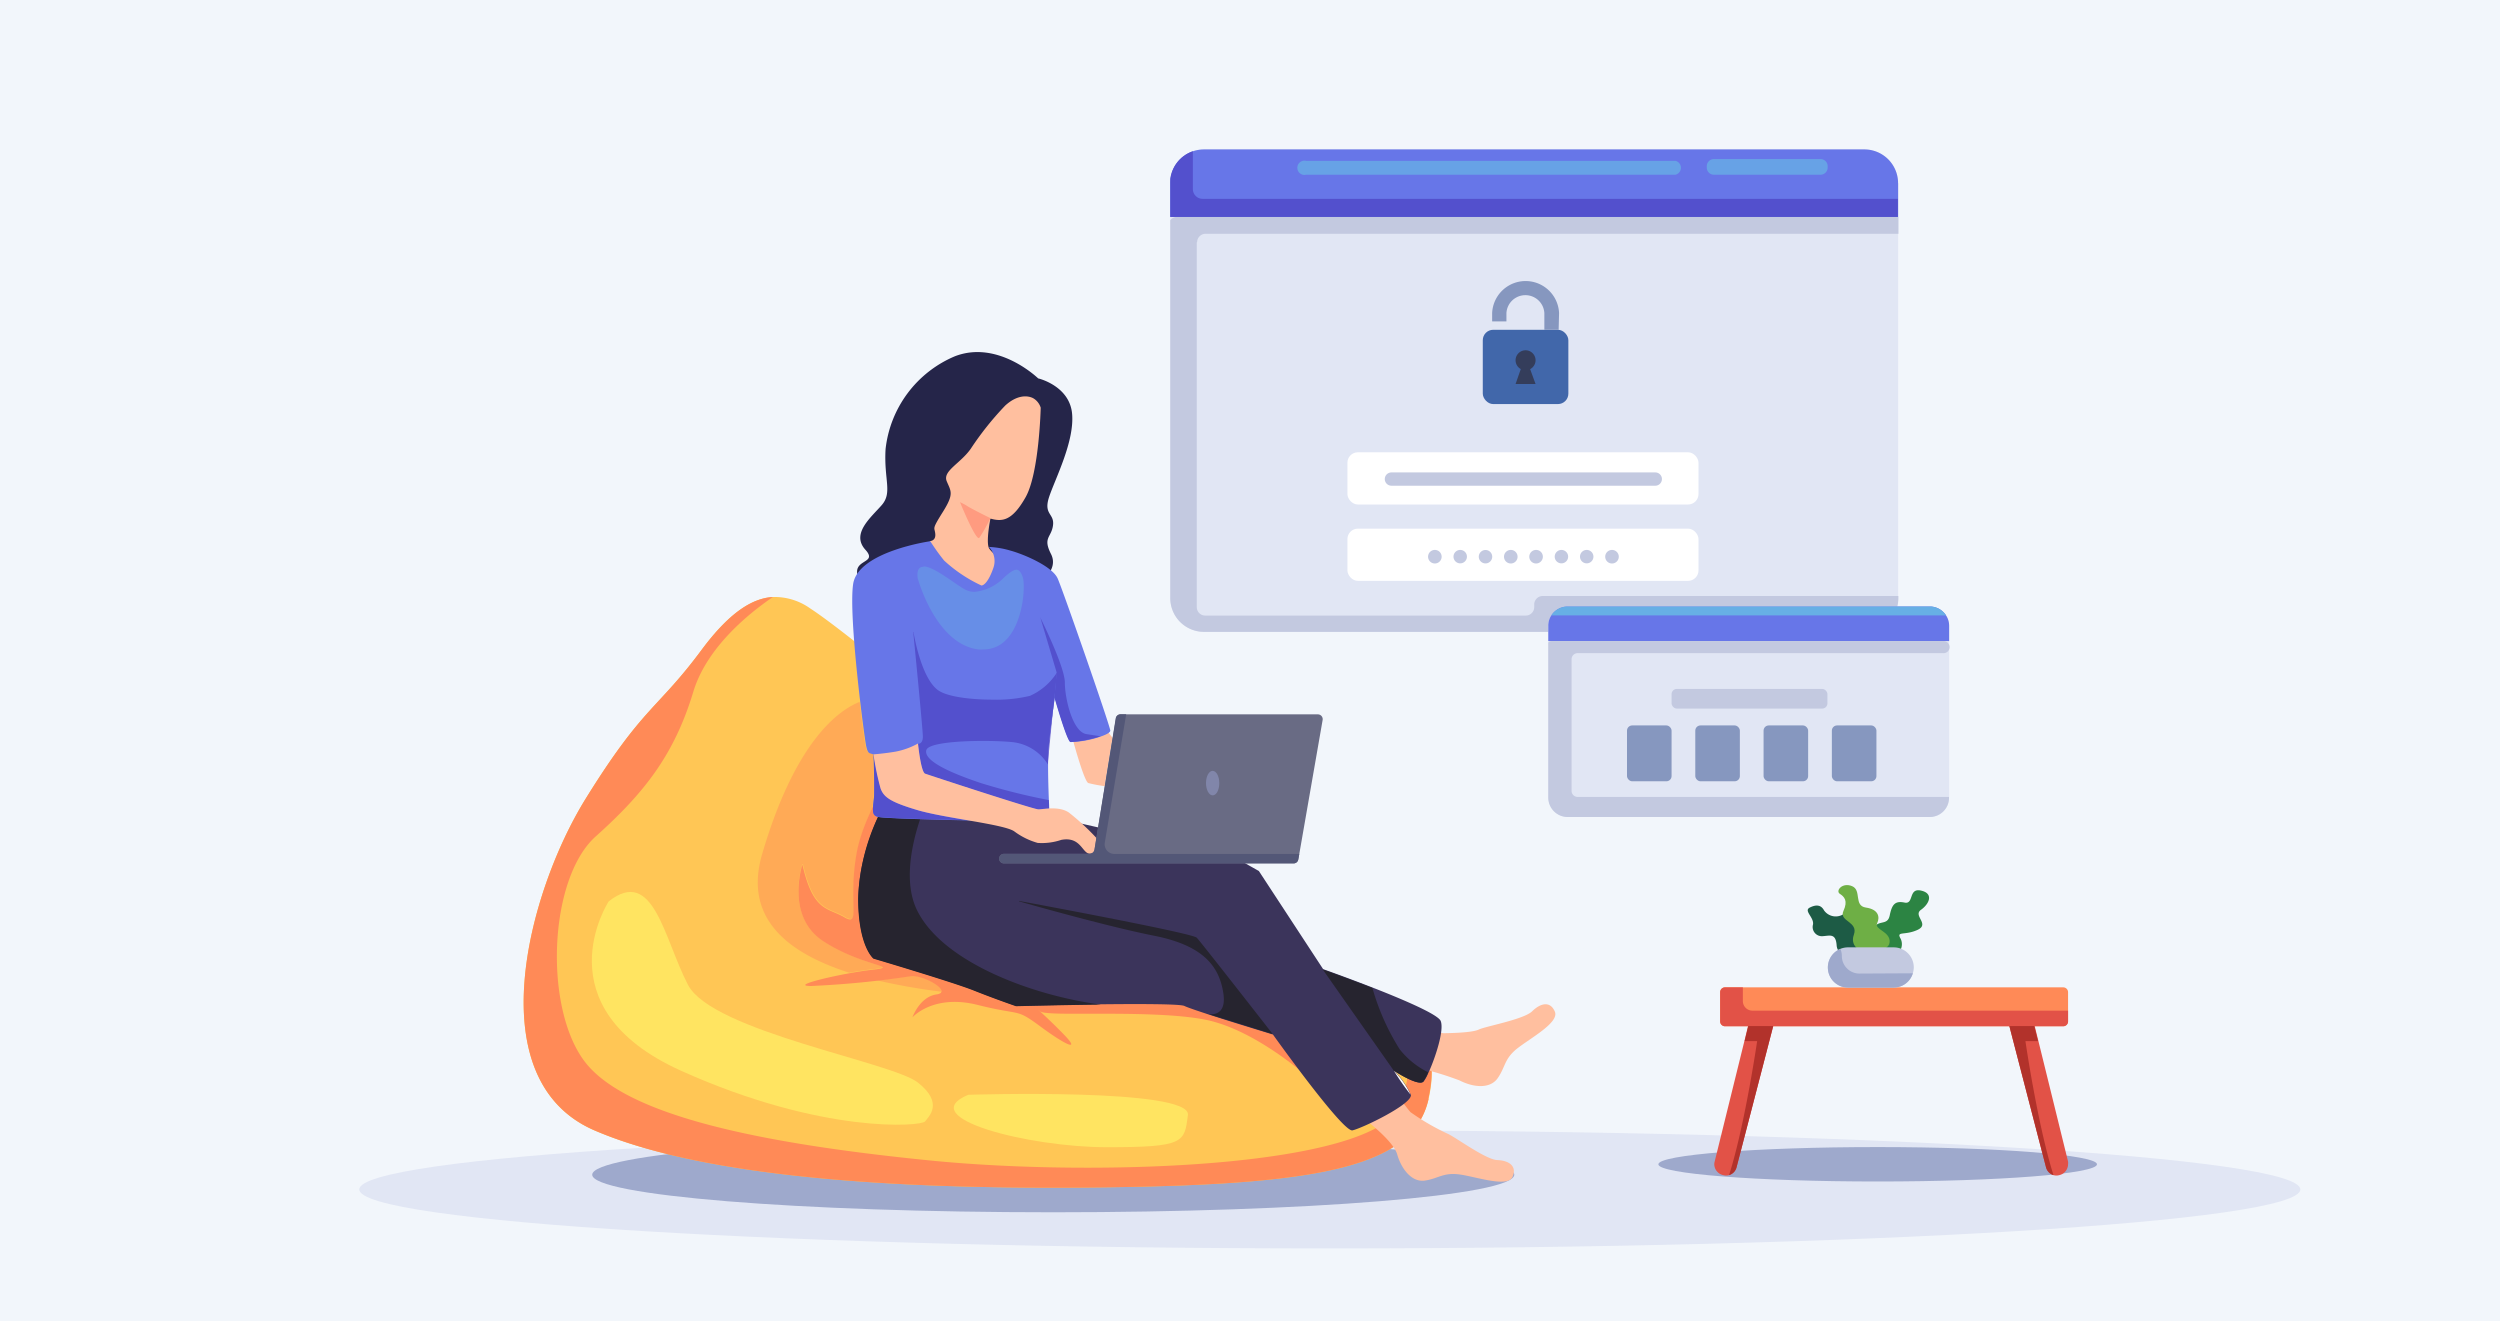 <?xml version="1.0" encoding="UTF-8"?>
<svg xmlns="http://www.w3.org/2000/svg" xmlns:xlink="http://www.w3.org/1999/xlink" id="Layer_1" data-name="Layer 1" viewBox="0 0 350 185">
  <defs>
    <style>.cls-1{fill:none;}.cls-2{fill:#f2f6fb;}.cls-3{fill:#e1e6f4;}.cls-4{fill:#6776e8;}.cls-5{fill:#c3c9e0;}.cls-6{clip-path:url(#clip-path);}.cls-7{fill:#5350cd;}.cls-8{fill:#67a2e6;}.cls-9{fill:#4167aa;}.cls-10{fill:#343d5b;}.cls-11{fill:#8697bf;}.cls-12{fill:#fff;}.cls-13{fill:#9ea9cc;}.cls-14{fill:#ffc655;}.cls-15{fill:#ffaa56;}.cls-16{fill:#ff8a57;}.cls-17{fill:#ffe461;}.cls-18{fill:#252549;}.cls-19{fill:#ffbf9f;}.cls-20{fill:#3b345b;}.cls-21{fill:#5d3c2e;}.cls-22{fill:#26242f;}.cls-23{fill:#7972d3;}.cls-24{fill:#678ee7;}.cls-25{fill:#ff9b80;}.cls-26{fill:#696b84;}.cls-27{fill:#8186aa;}.cls-28{fill:#535777;}.cls-29{fill:#e25247;}.cls-30{fill:#b2322b;}.cls-31{fill:#1d5b45;}.cls-32{fill:#2c8443;}.cls-33{fill:#6eaf45;}.cls-34{fill:#67afe5;}</style>
    <clipPath id="clip-path">
      <path id="SVGID" class="cls-1" d="M167,21.17h0a4.71,4.71,0,0,0-3.2,4.47v4.73h101.9V27.84H168.39A1.36,1.36,0,0,1,167,26.49V21.17"></path>
    </clipPath>
  </defs>
  <title>login-designer-blogs</title>
  <rect class="cls-2" width="350" height="185"></rect>
  <path class="cls-2" d="M225.15,10.22c-19.73,0-47.7,5-77.64,14.69C93.75,42.32,54,68.27,58.74,82.89c2.1,6.47,12.57,9.64,28.27,9.64,3.23,0,6.69-.14,10.34-.41.28-.36.56-.74.86-1.14,3.84-5.17,7.05-7.25,10-7.42h0l.42,0a8.88,8.88,0,0,1,4.8,1.62c1.36.89,3.44,2.45,5.66,4.19l.44-.08a42.28,42.28,0,0,1-.11-7.53,3.51,3.51,0,0,1,.62-1.51c-.26-2,2.83-1.41,1.15-3.3-2-2.28.76-4.47,2.27-6.24s.3-3.54.55-7.85a16,16,0,0,1,9.7-13,8.64,8.64,0,0,1,3.16-.59c4.73,0,8.53,3.71,8.53,3.71s4.34,1,4.72,4.9-2.36,9.19-3.21,11.68.76,2.24.54,4-1.46,1.69-.28,4a2.39,2.39,0,0,1,0,2.3,3.49,3.49,0,0,1,1,1.16c.1.24.32.82.62,1.63q7.45-2,15.15-4.52V25.64h0v0h0v0h0a4.71,4.71,0,0,1,3.7-4.51h0a4.53,4.53,0,0,1,.91-.11h85.22a7.48,7.48,0,0,0-.27-1.06c-2.09-6.48-12.57-9.64-28.26-9.64"></path>
  <path class="cls-2" d="M155.38,105.64h0l-.72,4.42a18.74,18.74,0,0,1-2.29-.43,4.1,4.1,0,0,1-.83-1.69q-2.5,1.55-4.79,3.09c0,.34,0,.66,0,1h0c0,.48,0,.89.05,1.2h.43a4.11,4.11,0,0,1,2.34.59,17.23,17.23,0,0,1,1.91,1.61l2.2.5,1.66-10.24M266.83,73.22h-1.09V83.73h0A4.73,4.73,0,0,1,261,88.46H193A258.94,258.94,0,0,0,165.89,100H184.5a.68.68,0,0,1,.67.79l-3.27,18.77-.14.76a.66.66,0,0,1-.66.56h-6.87l1.92,1.1,9,13.74h0s3.33,1.18,7,2.61h0c1.39.55,2.84,1.13,4.17,1.71,7.16-1.71,14.62-3.79,22.21-6.25,45.79-14.82,79.39-37.74,75-51.18-2-6.29-12-9.4-26.76-9.39"></path>
  <path class="cls-2" d="M91,99.41q-2.77.8-5.62,1.71c-22.91,7.42-39.83,18.51-37.8,24.78.9,2.8,5.41,4.16,12.16,4.16A84,84,0,0,0,75,128.42a62.88,62.88,0,0,1,7-16.61,80.14,80.14,0,0,1,9-12.4"></path>
  <path class="cls-2" d="M280.22,46.77a41.84,41.84,0,0,0-12.64,2.15c-.62.2-1.24.42-1.84.64V70.5A45.46,45.46,0,0,0,274,68.64c11.69-3.79,19.74-11.27,18-16.71-1.09-3.36-5.65-5.16-11.72-5.16"></path>
  <path class="cls-2" d="M274,124.49c-6.34,0-14.78,1.46-23.71,4.35-17.44,5.65-30.15,14.64-28.39,20.08.86,2.66,5,4,11.06,4,6.34,0,14.78-1.46,23.71-4.35,17.44-5.64,30.15-14.64,28.39-20.08-.86-2.66-5-4-11.06-4"></path>
  <path class="cls-3" d="M265.74,25.64V83.73A4.73,4.73,0,0,1,261,88.46H168.56a4.72,4.72,0,0,1-4.72-4.73V25.64a4.72,4.72,0,0,1,4.72-4.72H261a4.72,4.72,0,0,1,4.73,4.72"></path>
  <path class="cls-4" d="M265.74,25.64v4.73H163.84V25.64a4.71,4.71,0,0,1,3.2-4.47,4.8,4.8,0,0,1,1.52-.25H261a4.72,4.72,0,0,1,4.73,4.72"></path>
  <path class="cls-5" d="M167.55,33.91V85a1.18,1.18,0,0,0,1.18,1.18h44.88A1.18,1.18,0,0,0,214.79,85v-.36A1.19,1.19,0,0,1,216,83.44h49.77v.29A4.73,4.73,0,0,1,261,88.46H168.56a4.72,4.72,0,0,1-4.72-4.73V30.84a1.17,1.17,0,0,1,.94-.47h101v2.36h-97a1.18,1.18,0,0,0-1.18,1.18"></path>
  <g class="cls-6">
    <rect class="cls-7" x="163.84" y="21.17" width="101.9" height="9.2"></rect>
  </g>
  <path class="cls-8" d="M234.57,22.52h-51.7a1,1,0,1,0,0,1.94h51.7a1,1,0,0,0,0-1.94"></path>
  <path class="cls-8" d="M254.79,22.27H240a1,1,0,0,0-1.05,1.05v.09A1,1,0,0,0,240,24.46h14.82a1,1,0,0,0,1.05-1.05v-.09a1,1,0,0,0-1.05-1.05"></path>
  <rect class="cls-9" x="207.59" y="46.17" width="11.98" height="10.4" rx="1.46"></rect>
  <path class="cls-10" d="M214.22,51.68l.76,2.08h-2.8l.73-2.09a1.41,1.41,0,0,1-.73-1.23,1.4,1.4,0,1,1,2.8,0A1.41,1.41,0,0,1,214.22,51.68Z"></path>
  <path class="cls-11" d="M218.21,46.17h-2V43.82a2.66,2.66,0,0,0-5.31,0V45h-2V43.82a4.69,4.69,0,0,1,9.37,0Z"></path>
  <rect class="cls-12" x="188.64" y="63.32" width="49.15" height="7.31" rx="1.46"></rect>
  <rect class="cls-12" x="188.64" y="74.01" width="49.15" height="7.31" rx="1.46"></rect>
  <path class="cls-5" d="M231.74,68H194.8a.93.93,0,0,1,0-1.86h36.94a.93.93,0,1,1,0,1.86Z"></path>
  <path class="cls-5" d="M201.83,77.93a.95.95,0,1,1-1-.94A.95.95,0,0,1,201.83,77.93Z"></path>
  <path class="cls-5" d="M205.37,77.93a.94.94,0,1,1-.94-.94A.94.94,0,0,1,205.37,77.93Z"></path>
  <path class="cls-5" d="M208.91,77.93A.94.94,0,1,1,208,77,.94.94,0,0,1,208.91,77.93Z"></path>
  <path class="cls-5" d="M212.46,77.93a.95.95,0,1,1-1-.94A.95.95,0,0,1,212.46,77.93Z"></path>
  <path class="cls-5" d="M216,77.93a.95.95,0,1,1-.94-.94A.94.94,0,0,1,216,77.93Z"></path>
  <path class="cls-5" d="M219.54,77.93a.94.94,0,1,1-.94-.94A.94.94,0,0,1,219.54,77.93Z"></path>
  <path class="cls-5" d="M223.08,77.93a.94.94,0,1,1-.94-.94A.94.94,0,0,1,223.08,77.93Z"></path>
  <path class="cls-5" d="M226.63,77.93a.95.95,0,1,1-.95-.94A.95.95,0,0,1,226.63,77.93Z"></path>
  <path class="cls-3" d="M322.05,166.52c0,4.56-60.83,8.26-135.87,8.26S50.3,171.08,50.3,166.52s60.83-8.27,135.88-8.27S322.05,162,322.05,166.52Z"></path>
  <path class="cls-13" d="M212,164.46c0,2.9-28.9,5.26-64.55,5.26s-64.54-2.36-64.54-5.26,28.9-5.26,64.54-5.26S212,161.55,212,164.46Z"></path>
  <path class="cls-13" d="M293.58,163c0,1.33-13.75,2.41-30.71,2.41s-30.7-1.08-30.7-2.41,13.74-2.41,30.7-2.41S293.58,161.69,293.58,163Z"></path>
  <path class="cls-14" d="M200,153.86c-2.06,9.17-14.19,11.81-42.36,12.32s-58-.85-74.4-7.92S73.92,124.84,82,111.81,92,99.37,98.21,91c3.84-5.17,7.05-7.25,10-7.42a8.6,8.6,0,0,1,5.22,1.6c4.38,2.84,16.14,12.69,16.14,12.69s36.83,34.75,52.36,39c8.28,2.26,13.46,4.35,16.17,7.2,2.37,2.49,2.85,5.57,1.89,9.84"></path>
  <path class="cls-15" d="M127.76,136.62a2,2,0,0,0-.36,0c-.73.14-2.53.38-4.65.62a85.08,85.08,0,0,0,9,1.59c.34-.71-2.4-2.24-4-2.24m-7.37-38.34c-2.93,1.15-9,5.41-13.66,21.25-2.67,9,3.46,13.89,12.18,16.68,1.17-.21,2.32-.39,3.26-.49,4-.42-1.52-.42-6.92-4s-2.87-10.88-2.87-10.88c1.52,6.83,3.55,6.16,5.91,7.54a1.67,1.67,0,0,0,.79.31c1.09,0-.11-3.37.91-9.2a24.69,24.69,0,0,1,2.18-6.36c0-.48.12-1.1.17-1.85,0-.43,0-1,0-1.63,0-1.73-.09-3.82-.1-4.06v0h0l-.33-.11c-.34-.11-.51-.06-.74-1.1-.08-.37-.43-2.88-.82-6.12"></path>
  <path class="cls-16" d="M200,153.86c-2.06,9.17-14.19,11.81-42.36,12.32s-58-.85-74.4-7.92S73.92,124.84,82,111.81,92,99.37,98.21,91c3.84-5.17,7.05-7.25,10-7.42-3.41,2.32-9.27,7.06-11.15,13.28-2.7,8.94-7,14.27-13.66,20.24S76.11,141.38,82,148.8s24.46,11.3,48.25,13.67,63.61.94,66.06-8.3A64.87,64.87,0,0,0,198.07,144c2.37,2.49,2.85,5.57,1.89,9.84"></path>
  <path class="cls-16" d="M112.38,120.88s-2.53,7.34,2.87,10.88,11,3.54,6.92,4-12,2.28-8.61,2.28a130.79,130.79,0,0,0,13.84-1.35c1.82-.33,6.07,2.2,3.71,2.53s-3.37,3.21-3.37,3.21,2.9-3.31,9.13-1.74,5.22.38,8.76,3,5.72,3.63,3.36,1.19-4.37-4.14-3.36-3.29c.43.36,3.37.35,7.18.33,5.1,0,11.76,0,16,.85,7.48,1.53,15.24,8.84,15.24,8.84l-7.93-10.7s-51.1-10.88-53.14-16,4-19.64,4-19.64-5.87,7.42-7.07,14.26.66,10.28-1.7,8.89-4.39-.71-5.91-7.54"></path>
  <path class="cls-17" d="M85.22,126.19S75.54,141,95.38,149.92,129,157.69,129.51,157s2.66-2.55-1-5.44-28.8-7.16-32.19-13.68S91.51,121.25,85.22,126.19Z"></path>
  <path class="cls-17" d="M135.56,153.27s31.25-1,30.75,2.84-.44,4.5-11.36,4.5S127.81,156.5,135.56,153.27Z"></path>
  <path class="cls-18" d="M145.37,53s-5.61-5.48-11.69-3.12a16,16,0,0,0-9.7,13c-.25,4.31,1,6.08-.55,7.85s-4.3,4-2.27,6.24-2.87,1-.51,4.85,24.72-.17,24.72-.17,2.95-1.77,1.77-4.09.05-2.28.28-4-1.38-1.47-.54-4,3.59-7.8,3.21-11.68-4.72-4.9-4.72-4.9"></path>
  <path class="cls-19" d="M130.19,75.75s.84,0,.75-1-.55-.51,1.06-3.08,1.13-2.87.54-4.3,1.88-2.45,3.35-4.52a42.67,42.67,0,0,1,4.84-6.07c1.56-1.43,3-1.48,3.88-1.05a2.32,2.32,0,0,1,1.09,1.35s-.21,9.15-2.11,12.52-3.29,3.46-4.93,3c0,0-.59,2.92-.26,4s4,2.57,1.9,5.57-7.78,4.42-9.78,1.1-.33-7.47-.33-7.47"></path>
  <path class="cls-19" d="M197.49,149.27a44.24,44.24,0,0,1,6.87,2c1.82.94,4.22,1.25,5.32-.33s.9-2.7,2.73-4.15,5.92-3.63,5.27-5.16-2-1.2-3.18-.05-6.5,2.09-7.48,2.56-4.3.5-5,.51a29.59,29.59,0,0,1-4.05-1.22l-.48,5.79"></path>
  <path class="cls-19" d="M190.89,156.56s4.16,3.09,4.72,5.06,2,3.94,3.88,3.66,2.59-1.18,4.9-.85,6.69,1.86,7.36.34-.5-2.3-2.13-2.36-6-3.32-7-3.71a32.72,32.72,0,0,1-5.15-3c-.47-.5-2.05-2.7-2.05-2.7Z"></path>
  <path class="cls-20" d="M200,150.13a6.08,6.08,0,0,1-.69,1.29c-.66.73-4-1.4-4.13-1.52v0a11.6,11.6,0,0,1,2.34,3.35h0c.31,1.28-6.83,4.72-8.18,5s-11.13-13.42-11.13-13.42-11.14-3.37-12.4-4c-.61-.28-6.14-.29-11.67-.23h0c-5.92.08-11.86.23-11.86.23s-2.94-1-5.9-2.19-14.06-4.47-14.06-4.47-2.14-1.69-2.14-8.43,3.72-13.31,3.72-13.31l5.58.41,16.19,1.17,27.57,6.24,3,1.69,9,13.74s3.33,1.18,7,2.61c4.31,1.69,9.1,3.74,9.46,4.65.51,1.29-.74,5.09-1.67,7.15"></path>
  <path class="cls-21" d="M177.68,144.68l.5.16h0l-.5-.15m-8.84-2.75.15,0-.12,0h0"></path>
  <path class="cls-22" d="M142.67,126.19s12.06,3.46,18.89,4.81,9.11,4.22,9.7,8c.41,2.59-.87,3-1.72,3a3,3,0,0,1-.67-.08l.12,0,8.69,2.7.5.15c-.22-.28-10-12.82-10.63-13.49s-24.88-5.15-24.88-5.15"></path>
  <path class="cls-22" d="M185.18,135.72l9.95,14.17h0c.15.1,2.58,1.67,3.69,1.67a.56.56,0,0,0,.44-.15,6.08,6.08,0,0,0,.69-1.29,11.54,11.54,0,0,1-4-3.23,32.74,32.74,0,0,1-3.81-8.57h0c-3.66-1.43-7-2.61-7-2.61"></path>
  <path class="cls-22" d="M122.92,114.37a29.19,29.19,0,0,0-2.78,11.41c0,6.74,2.14,8.43,2.14,8.43s11.1,3.29,14.06,4.47,5.9,2.19,5.9,2.19,5.94-.15,11.86-.23c-9.4-1.23-22-5.84-25.66-13.1-1.86-3.65-1-8.73.38-12.87-2.83-.09-5.18-.19-5.9-.3"></path>
  <path class="cls-19" d="M150.29,103.9s1.51,5.54,2.08,5.73a18.74,18.74,0,0,0,2.29.43l1.1-6.75-.75-1s-5.48-1-4.72,1.61"></path>
  <path class="cls-4" d="M155.44,102.28c0,.27-.54.56-1.33.83h0a13.54,13.54,0,0,1-4.22.77c-.51-.21-2.24-6.29-2.24-6.29s0,.09,0,.26h0c0,.15-.06.36-.09.62-.15,1.08-.42,3-.67,5.4-.1,1-.15,2.05-.16,3.14,0,1.82.06,3.65.11,5,0,.83.06,1.44.05,1.72,0,1-2.44,1.35-7.59,1.22s-15.59-.32-16.49-.6-.54-1.32-.42-3-.06-5.71-.06-5.71l-.33-.11c-.34-.11-.51-.06-.74-1.1s-2.5-18.1-1.82-22.66,10.8-6,10.8-6a28.58,28.58,0,0,0,1.93,2.7,20.26,20.26,0,0,0,5.23,3.5c.34,0,1-.55,1.65-2.4a2.88,2.88,0,0,0-.6-3,12.67,12.67,0,0,1,3,.51c1.86.51,5.87,2.19,6.63,3.92s7.29,20.5,7.37,21.3"></path>
  <path class="cls-23" d="M147.51,98.48c-.15,1.08-.42,3-.67,5.4-.1,1-.15,2.05-.16,3.14l.83-8.54"></path>
  <path class="cls-7" d="M127.85,88.46s1.35,13.61,1.35,14.67c0,.89-.46,1-.62,1h-.06c0,.1.4,4,1,4.21s15.18,5,15.86,5c.28,0,.84-.09,1.5-.13,0-.31,0-.72-.05-1.2h0a87.37,87.37,0,0,1-9.44-2.36c-5-1.66-8.1-3.29-7.7-4.64.27-.95,4.31-1.28,7.92-1.28,1.53,0,3,.06,4.05.16a6.66,6.66,0,0,1,5.06,3.15h0c0-1.09.06-2.17.16-3.14.25-2.35.52-4.32.67-5.4h0l.42-4.34a8.62,8.62,0,0,1-3.78,3.26,20.14,20.14,0,0,1-5.23.53c-2.81,0-5.88-.33-7.36-1.15-2.64-1.46-3.71-8.32-3.71-8.32"></path>
  <path class="cls-7" d="M122.28,105.63c0,.24.1,2.33.1,4.06,0,.62,0,1.2,0,1.63-.06.82-.17,1.49-.17,2s.12.87.59,1c.7.22,7.28.38,12.56.51-2.52-.44-5.19-.9-6.91-1.41-3.82-1.13-4.67-1.82-5.12-3a38.54,38.54,0,0,1-1-4.81"></path>
  <path class="cls-19" d="M122.28,105.61s1.52-.11,3.15-.39a10.56,10.56,0,0,0,3.09-1.13s.4,4,1,4.22,15.18,5,15.86,5,2.87-.51,4.27.45a33.64,33.64,0,0,1,3.87,3.58s.15,2.18-.93,2.18-1.25-2.45-4-1.94a8.52,8.52,0,0,1-3.31.43,10.08,10.08,0,0,1-3.27-1.61c-1.35-1-9.79-1.86-13.61-3s-4.67-1.82-5.12-3a39,39,0,0,1-1-4.83"></path>
  <path class="cls-7" d="M145.63,86.4l2.3,7.74h0l-.33,3.71c0-.17,0-.26,0-.26s1.73,6.08,2.24,6.29a.62.62,0,0,0,.24,0,17,17,0,0,0,4-.8l-2-.31c-1.93-.33-3-5-3-7.2s-3.28-8.79-3.48-9.2"></path>
  <path class="cls-24" d="M129.29,79.35c-.61,0-.95.42-.82,1.57,0,0,2.47,9.23,8.49,10a4.31,4.31,0,0,0,.71,0c5.36,0,6-8.49,5.53-10.06-.24-.76-.53-1.1-.91-1.1s-1,.42-1.73,1.1a6.67,6.67,0,0,1-4.1,2,2.87,2.87,0,0,1-1.41-.36c-1.32-.71-4.29-3.2-5.76-3.2"></path>
  <path class="cls-12" d="M195.15,149.92a11.6,11.6,0,0,1,2.34,3.35A35.87,35.87,0,0,1,195.15,149.92Z"></path>
  <path class="cls-25" d="M138.66,72.54s-2.24-1.09-3.16-1.64a8.14,8.14,0,0,0-1.1-.6s2.23,5.49,2.7,5A21.9,21.9,0,0,0,138.66,72.54Z"></path>
  <path class="cls-26" d="M185.17,100.79l-3.27,18.77-.14.76a.66.66,0,0,1-.66.56H140.56a.68.68,0,0,1-.68-.67h0a.68.68,0,0,1,.68-.67h12a.68.68,0,0,0,.67-.57l3-18.39a.67.67,0,0,1,.66-.57H184.5a.68.68,0,0,1,.67.79"></path>
  <path class="cls-27" d="M170.7,109.63c0,1-.42,1.72-.93,1.72s-.93-.77-.93-1.72.42-1.71.93-1.71S170.7,108.68,170.7,109.63Z"></path>
  <path class="cls-28" d="M157.69,100h-.83a.67.67,0,0,0-.66.57l-.44,2.74-.11.67-2.17,13.37-.26,1.61a.68.68,0,0,1-.67.57h-12a.68.68,0,0,0-.68.67h0a.68.68,0,0,0,.68.67H181.1a.66.66,0,0,0,.66-.56l.14-.76H156a1.35,1.35,0,0,1-1.33-1.57l3-18"></path>
  <path class="cls-16" d="M241.5,138.23h47.35a.68.68,0,0,1,.68.68V143a.67.67,0,0,1-.67.67H241.5a.68.68,0,0,1-.68-.68V138.9A.68.68,0,0,1,241.5,138.23Z"></path>
  <path class="cls-29" d="M289.53,141.49V143a.68.68,0,0,1-.68.68H241.5a.68.68,0,0,1-.68-.68V138.9a.68.68,0,0,1,.68-.67H244v1.91a1.34,1.34,0,0,0,1.35,1.35Z"></path>
  <path class="cls-29" d="M248.25,143.65l-5.13,19.77a1.55,1.55,0,0,1-1.05,1.1,1.48,1.48,0,0,1-.81,0A1.58,1.58,0,0,1,240,163a1.5,1.5,0,0,1,.05-.37l4.17-16.9.51-2.11Z"></path>
  <path class="cls-30" d="M248.25,143.65l-5.13,19.77a1.55,1.55,0,0,1-1.05,1.1c2.22-7,3.93-18.76,3.93-18.76h-1.75l.51-2.11Z"></path>
  <path class="cls-29" d="M281.31,143.65l5.13,19.77a1.55,1.55,0,0,0,1.05,1.1,1.48,1.48,0,0,0,.81,0,1.58,1.58,0,0,0,1.23-1.53,1.5,1.5,0,0,0,0-.37l-4.16-16.9-.52-2.11Z"></path>
  <path class="cls-30" d="M281.31,143.65l5.13,19.77a1.55,1.55,0,0,0,1.05,1.1c-2.22-7-3.93-18.76-3.93-18.76h1.76l-.52-2.11Z"></path>
  <path class="cls-31" d="M259.83,134.35s-2.58-.28-2.7-2-.95-1.35-1.91-1.29a1.29,1.29,0,0,1-1.4-1.63c.17-1-1.35-1.92-.45-2.37s1.57-.39,2,.4a2,2,0,0,0,2.6.59c1.17-.48,1.84-.26,1.51,1s1.52-.46,2.08,1.85A3.08,3.08,0,0,1,259.83,134.35Z"></path>
  <path class="cls-32" d="M263.77,133.9s-2.24-2.52-1.52-3.88,2-.34,2.31-1.86.73-2.08,2.08-1.8.5-2.08,2.3-1.68,1.18,1.85,0,2.69,1.3,2-.5,2.82-3,.11-2.35,1.23a1.76,1.76,0,0,1-1.19,2.48C264.05,134.07,263.77,133.9,263.77,133.9Z"></path>
  <path class="cls-33" d="M261,133.34s-2.13-.62-1.46-2.48-2.13-1.85-1.46-3.32.11-2-.51-2.41.34-1.64,1.72-1.07.2,2.75,1.94,3,2,1.3,1.57,2.2,1.86,1.12,1.75,2.64S261,133.34,261,133.34Z"></path>
  <path class="cls-5" d="M267.93,135.41h0a2.89,2.89,0,0,1-.13.84,2.8,2.8,0,0,1-2.68,2h-6.41a2.81,2.81,0,0,1-2.81-2.81h0a2.8,2.8,0,0,1,1.75-2.6,2.9,2.9,0,0,1,1.06-.21h6.41A2.81,2.81,0,0,1,267.93,135.41Z"></path>
  <path class="cls-13" d="M267.8,136.26a2.8,2.8,0,0,1-2.68,2h-6.41a2.81,2.81,0,0,1-2.81-2.81h0a2.8,2.8,0,0,1,1.75-2.6,2.36,2.36,0,0,1,.21,1,2.46,2.46,0,0,0,2.46,2.45Z"></path>
  <rect class="cls-3" x="216.76" y="84.91" width="56.12" height="29.47" rx="2.7"></rect>
  <path class="cls-4" d="M272.88,87.61v2.14H216.76V87.61a2.62,2.62,0,0,1,.42-1.45,2.72,2.72,0,0,1,2.28-1.25h50.72a2.7,2.7,0,0,1,2.27,1.25A2.63,2.63,0,0,1,272.88,87.61Z"></path>
  <rect class="cls-5" x="234.02" y="96.45" width="21.82" height="2.75" rx="0.73"></rect>
  <rect class="cls-11" x="227.78" y="101.56" width="6.24" height="7.82" rx="0.73"></rect>
  <rect class="cls-11" x="237.34" y="101.56" width="6.24" height="7.82" rx="0.73"></rect>
  <rect class="cls-11" x="246.9" y="101.56" width="6.24" height="7.82" rx="0.73"></rect>
  <rect class="cls-11" x="256.46" y="101.56" width="6.24" height="7.82" rx="0.73"></rect>
  <path class="cls-5" d="M220.86,111.57h52v.11a2.7,2.7,0,0,1-2.7,2.7H219.46a2.7,2.7,0,0,1-2.7-2.7V89.94a.79.79,0,0,1,.52-.19H272a.85.85,0,1,1,0,1.69H220.86a.85.85,0,0,0-.84.84v18.45A.85.85,0,0,0,220.86,111.57Z"></path>
  <path class="cls-34" d="M272.45,86.16H217.18a2.72,2.72,0,0,1,2.28-1.25h50.72A2.7,2.7,0,0,1,272.45,86.16Z"></path>
</svg>
